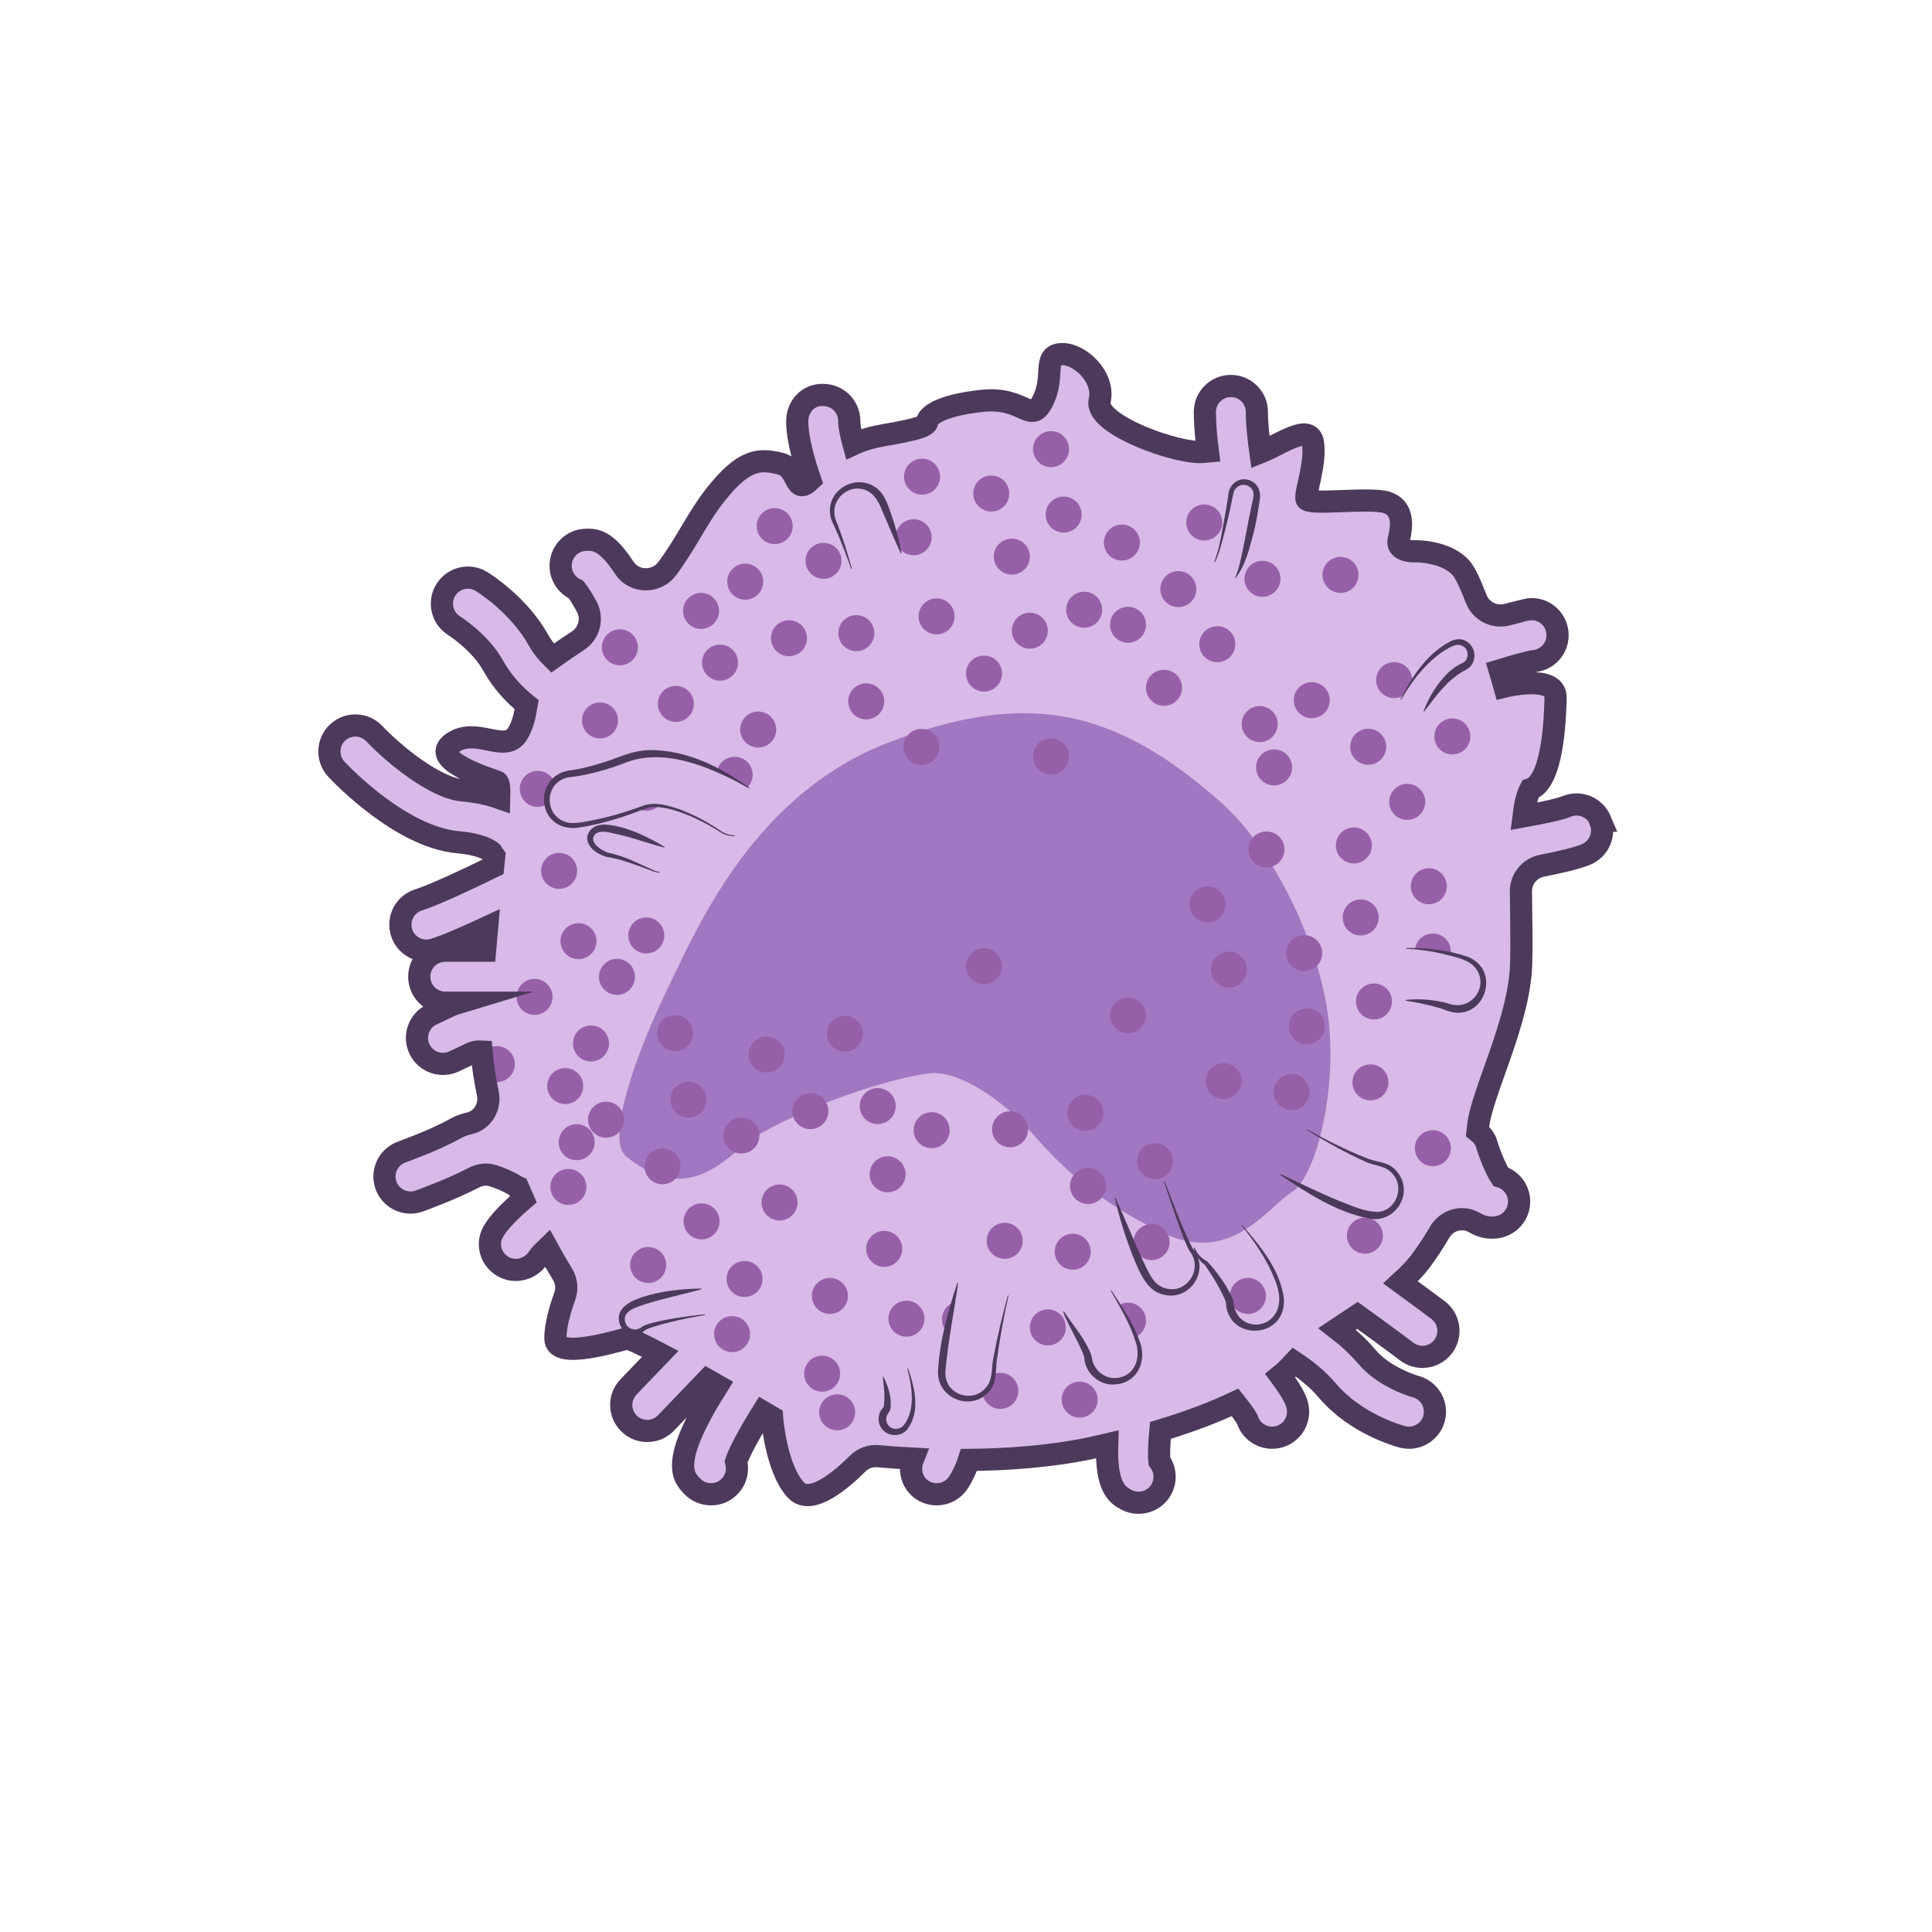 <?xml version='1.0' encoding='utf-8'?>
<ns0:svg xmlns:ns0="http://www.w3.org/2000/svg" version="1.1" viewBox="0 0 500 500">
  <ns0:defs>
    <ns0:style>
      .cls-1, .cls-2 {
        fill: #d8b9e7;
      }

      .cls-1, .cls-3 {
        stroke: #4d395b;
        stroke-miterlimit: 10;
        stroke-width: 5.74px;
      }

      .cls-4 {
        fill: #a177c1;
      }

      .cls-3 {
        fill: none;
      }

      .cls-5 {
        fill: #9660a9;
      }

      .cls-6 {
        clip-path: url(#clippath);
      }

      .cls-7 {
        fill: #4d395b;
      }
    </ns0:style>
    <ns0:clipPath id="clippath">
      <ns0:path class="cls-1" d="M414.19,212.31c-1.45-3.43-5.4-5.03-8.81-3.59-1.68.71-6.08,1.65-11.09,2.55.36-2.97.9-5.42,1.74-7,5.75-1.93,6.44-17.67,6.55-23.76.11-6.1-13.23-2.82-13.23-2.82,0,0-.46-1.66-1.22-4.21,4.14-1.26,7.73-2.25,9.03-2.41,3.69-.43,6.33-3.78,5.89-7.47-.43-3.69-3.76-6.37-7.47-5.9-.07,0-2.29.53-5.55,1.37-3.3.86-6.77-.89-7.99-4.07-1.43-3.73-2.83-6.79-3.95-8.04-3.9-4.36-11.57-4.29-11.57-4.29,0,0-5.43.37-4.51-3.11.93-3.48,1.25-8.28-3.29-9.58-4.54-1.31-20.29.87-20.62-.87-.34-1.74,2.51-9.15,1.69-14.54-.79-5.17-8.48.49-13.6,2.51-.44-3.11-.91-7.21-.91-10.46,0-3.71-3.01-6.73-6.73-6.73s-6.73,3.01-6.73,6.73c0,3.25.36,7.02.77,10.24-.3.03-.57.02-.89.07-6.27.87-28.58-6.97-27.11-13.19,1.47-6.22-5.39-12.51-10.11-12.08-4.72.44-1.38,5.66-4.6,12.08-3.22,6.41-4.62-1.19-15.72,0-11.1,1.19-14.16,4.04-14.17,5.35-.02,1.31-3.47,2.18-10.98,3.48-3.11.54-5.7,1.25-8.11,2.37-.65-2.37-1.12-4.59-1.11-5.9.05-3.71-2.92-6.77-6.63-6.82-3.92-.22-6.77,2.91-6.83,6.63-.07,4.7,1.95,11.33,3.37,15.44-4.33,4.18-2.81-3.11-7.78-4.31-5.41-1.31-9.4-1.31-16.92,8.28-4.47,5.69-7.49,12.44-12.35,18.93-2.79,3.72-8.54,3.65-11.08-.24-4.72-7.23-7.51-7.26-9.75-7.26-3.72,0-6.73,3.01-6.73,6.73,0,2.74,1.64,5.09,3.97,6.14.68.83,1.64,2.38,2.74,4.35,1.71,3.07.73,6.96-2.2,8.89-2.41,1.59-4.71,3.15-6.62,4.52-1.28-1.25-2.56-2.75-3.58-4.58-5.03-9.06-13.81-14.65-14.79-15.25-3.15-1.95-7.28-.96-9.24,2.19-1.95,3.15-.98,7.29,2.16,9.26.07.04,6.73,4.26,10.1,10.33,2.49,4.5,5.79,7.81,8.67,10.12-.44,2.69-1.03,5.46-2.42,7.61-3.31,5.11-10.63-2.06-16.84,2.3-6.21,4.36,9.26,9.15,11.57,9.98.52.19.68,1.7.6,4.23-2.53-.9-5.64-1.6-9.49-1.95-7.15-.64-17.81-9.35-22.85-14.69-2.56-2.7-6.81-2.83-9.51-.28-2.7,2.54-2.83,6.79-.29,9.5,1.68,1.8,16.9,17.58,31.46,18.88,6.21.55,8.29,2.18,8.72,2.58.18.36.43.66.66.97-.1.92-.19,1.83-.29,2.8-6.08,2.98-15.29,7.33-19.27,8.56-3.55,1.1-5.53,4.86-4.43,8.41.89,2.89,3.55,4.74,6.42,4.74.66,0,1.33-.1,1.99-.31,3.31-1.02,8.72-3.41,13.72-5.74-.18,1.96-.36,3.99-.53,6.06h-10.29c-3.72,0-6.73,3.01-6.73,6.73s3.01,6.73,6.73,6.73h3.51c-.73.22-1.47.45-2.21.79-1.58.73-3.25,1.52-4.8,2.26-3.39,1.63-4.79,5.71-3.11,9.07h0c1.64,3.28,5.61,4.65,8.91,3.06,1.48-.71,3.08-1.47,4.6-2.17.76-.35,1.65-.4,2.49-.36.32,3.64.88,7.27,1.63,10.84.72,3.45-1.36,6.98-4.8,7.74-1.27.28-2.51.73-3.7,1.4-5.11,2.9-13.7,5.99-13.79,6.02-3.49,1.25-5.31,5.1-4.07,8.6.98,2.75,3.57,4.47,6.33,4.47.75,0,1.52-.13,2.26-.39.36-.13,8.14-2.92,14.11-6.02,1.48-.77,3.16-1.06,4.76-.6,1.9.55,4.25,1.56,6.11,2.72.17.11.36.11.54.2.47,1.11.94,2.22,1.41,3.27-3.15,2.7-6.4,5.86-7.82,8.47-1.75,3.21-.55,7.09,2.61,8.92,1.02.59,2.15.87,3.26.87,2.33,0,4.62-1.21,5.91-3.31.31-.5,1.18-1.4,2.25-2.42,1.57,2.87,2.95,5.2,3.95,6.84,1.07,1.75,1.27,3.82.57,5.74-1.06,2.93-2.44,7.45-2.41,10.95.05,5.64,16.07.45,18.47,0,.69-.13,4.15,1.53,8.67,3.92-3.82,3.99-7.64,7.97-8.12,8.46-2.63,2.62-2.64,6.88-.01,9.51,1.31,1.32,3.03,1.98,4.76,1.98s3.44-.65,4.75-1.96c.52-.52,6.22-6.48,10.81-11.27.9.51,1.79,1.01,2.66,1.51-12.5,19.77-9,23.52-6.56,26.05,1.32,1.37,3.08,2.06,4.84,2.06s3.36-.62,4.67-1.88c1.82-1.76,2.44-4.29,1.83-6.57.74-2.35,3.5-7.45,6.9-12.9,1.46.86,2.4,1.41,2.4,1.41,0,0,.95,13.23,6.19,18.86,3.93,4.22,12.12-2.99,15.99-6.88,1.4-1.41,3.37-2.08,5.35-1.9,2.13.2,5.21.45,8.97.65-1.19,2.95-.28,6.4,2.51,8.17,1.12.71,2.36,1.04,3.59,1.04,2.23,0,4.41-1.1,5.69-3.12,1.3-2.05,2.09-3.95,2.67-5.77,9.71-.09,20.88-.83,31.44-3.04,1.5-.31,2.88-.67,4.33-1-.38,11.39,2.81,13.16,4.92,14.31,1.02.56,2.12.82,3.21.82,2.38,0,4.69-1.27,5.91-3.51,1.3-2.38,1.01-5.21-.52-7.25-.18-1.52-.07-4.51.25-7.96,7.52-2.26,13.96-4.73,19.33-7.27,1.53,1.93,2.72,3.56,3.14,4.35.85,2.86,3.5,4.8,6.44,4.8.43,0,.87-.04,1.32-.13,3.65-.73,6.01-4.27,5.28-7.91-.19-.96-.65-2.89-4.5-8.02,1.26-1.02,2.34-2.03,3.15-3.01.13-.16.35-.33.5-.49,2.46,1.61,5.8,4.1,8.59,7.39,7.25,8.55,18.16,11.62,19.38,11.95.58.15,1.16.22,1.72.22,2.97,0,5.68-1.98,6.48-4.98.96-3.58-1.16-7.26-4.74-8.24-.08-.02-7.99-2.23-12.59-7.66-2.47-2.91-5.21-5.33-7.74-7.28,1.71-1.13,3.46-2.3,5.25-3.5,3.54,2.56,9.09,6.6,12.77,9.38,1.21.91,2.63,1.35,4.04,1.35,2.04,0,4.06-.92,5.38-2.68,2.23-2.97,1.64-7.18-1.33-9.42-2.74-2.06-6.49-4.81-9.72-7.17,2-1.83,3.89-3.71,5.39-5.76,1.72-2.34,3.31-4.77,4.76-7.25,1.86-3.18,5.91-4.31,9.07-2.42,1.4.84,2.88,1.26,4.44,1.26.37,0,.75-.02,1.13-.07,3.69-.46,6.31-3.82,5.85-7.51-.34-2.72-2.26-4.86-4.73-5.61-1.06-1.58-2.65-5.25-3.64-8.5-.41-1.37-1.3-2.41-2.34-3.23.03-.29.1-.62.12-.9.59-8.39,10.74-27.32,11.17-42.36.16-5.56.01-12.24-.06-18.8-.03-3.27,2.28-6.07,5.49-6.69,4.64-.9,9.01-1.91,11.4-2.92,3.42-1.44,5.03-5.39,3.59-8.81Z" />
    </ns0:clipPath>
  </ns0:defs>
  
  <ns0:g>
    <ns0:g id="Layer_1">
      <ns0:g>
        <ns0:g>
          <ns0:path class="cls-2" d="M414.19,212.31c-1.45-3.43-5.4-5.03-8.81-3.59-1.68.71-6.08,1.65-11.09,2.55.36-2.97.9-5.42,1.74-7,5.75-1.93,6.44-17.67,6.55-23.76.11-6.1-13.23-2.82-13.23-2.82,0,0-.46-1.66-1.22-4.21,4.14-1.26,7.73-2.25,9.03-2.41,3.69-.43,6.33-3.78,5.89-7.47-.43-3.69-3.76-6.37-7.47-5.9-.07,0-2.29.53-5.55,1.37-3.3.86-6.77-.89-7.99-4.07-1.43-3.73-2.83-6.79-3.95-8.04-3.9-4.36-11.57-4.29-11.57-4.29,0,0-5.43.37-4.51-3.11.93-3.48,1.25-8.28-3.29-9.58-4.54-1.31-20.29.87-20.62-.87-.34-1.74,2.51-9.15,1.69-14.54-.79-5.17-8.48.49-13.6,2.51-.44-3.11-.91-7.21-.91-10.46,0-3.71-3.01-6.73-6.73-6.73s-6.73,3.01-6.73,6.73c0,3.25.36,7.02.77,10.24-.3.03-.57.02-.89.07-6.27.87-28.58-6.97-27.11-13.19,1.47-6.22-5.39-12.51-10.11-12.08-4.72.44-1.38,5.66-4.6,12.08-3.22,6.41-4.62-1.19-15.72,0-11.1,1.19-14.16,4.04-14.17,5.35-.02,1.31-3.47,2.18-10.98,3.48-3.11.54-5.7,1.25-8.11,2.37-.65-2.37-1.12-4.59-1.11-5.9.05-3.71-2.92-6.77-6.63-6.82-3.92-.22-6.77,2.91-6.83,6.63-.07,4.7,1.95,11.33,3.37,15.44-4.33,4.18-2.81-3.11-7.78-4.31-5.41-1.31-9.4-1.31-16.92,8.28-4.47,5.69-7.49,12.44-12.35,18.93-2.79,3.72-8.54,3.65-11.08-.24-4.72-7.23-7.51-7.26-9.75-7.26-3.72,0-6.73,3.01-6.73,6.73,0,2.74,1.64,5.09,3.97,6.14.68.83,1.64,2.38,2.74,4.35,1.71,3.07.73,6.96-2.2,8.89-2.41,1.59-4.71,3.15-6.62,4.52-1.28-1.25-2.56-2.75-3.58-4.58-5.03-9.06-13.81-14.65-14.79-15.25-3.15-1.95-7.28-.96-9.24,2.19-1.95,3.15-.98,7.29,2.16,9.26.07.04,6.73,4.26,10.1,10.33,2.49,4.5,5.79,7.81,8.67,10.12-.44,2.69-1.03,5.46-2.42,7.61-3.31,5.11-10.63-2.06-16.84,2.3-6.21,4.36,9.26,9.15,11.57,9.98.52.19.68,1.7.6,4.23-2.53-.9-5.64-1.6-9.49-1.95-7.15-.64-17.81-9.35-22.85-14.69-2.56-2.7-6.81-2.83-9.51-.28-2.7,2.54-2.83,6.79-.29,9.5,1.68,1.8,16.9,17.58,31.46,18.88,6.21.55,8.29,2.18,8.72,2.58.18.36.43.66.66.97-.1.92-.19,1.83-.29,2.8-6.08,2.98-15.29,7.33-19.27,8.56-3.55,1.1-5.53,4.86-4.43,8.41.89,2.89,3.55,4.74,6.42,4.74.66,0,1.33-.1,1.99-.31,3.31-1.02,8.72-3.41,13.72-5.74-.18,1.96-.36,3.99-.53,6.06h-10.29c-3.72,0-6.73,3.01-6.73,6.73s3.01,6.73,6.73,6.73h3.51c-.73.22-1.47.45-2.21.79-1.58.73-3.25,1.52-4.8,2.26-3.39,1.63-4.79,5.71-3.11,9.07h0c1.64,3.28,5.61,4.65,8.91,3.06,1.48-.71,3.08-1.47,4.6-2.17.76-.35,1.65-.4,2.49-.36.32,3.64.88,7.27,1.63,10.84.72,3.45-1.36,6.98-4.8,7.74-1.27.28-2.51.73-3.7,1.4-5.11,2.9-13.7,5.99-13.79,6.02-3.49,1.25-5.31,5.1-4.07,8.6.98,2.75,3.57,4.47,6.33,4.47.75,0,1.52-.13,2.26-.39.36-.13,8.14-2.92,14.11-6.02,1.48-.77,3.16-1.06,4.76-.6,1.9.55,4.25,1.56,6.11,2.72.17.11.36.11.54.2.47,1.11.94,2.22,1.41,3.27-3.15,2.7-6.4,5.86-7.82,8.47-1.75,3.21-.55,7.09,2.61,8.92,1.02.59,2.15.87,3.26.87,2.33,0,4.62-1.21,5.91-3.31.31-.5,1.18-1.4,2.25-2.42,1.57,2.87,2.95,5.2,3.95,6.84,1.07,1.75,1.27,3.82.57,5.74-1.06,2.93-2.44,7.45-2.41,10.95.05,5.64,16.07.45,18.47,0,.69-.13,4.15,1.53,8.67,3.92-3.82,3.99-7.64,7.97-8.12,8.46-2.63,2.62-2.64,6.88-.01,9.51,1.31,1.32,3.03,1.98,4.76,1.98s3.44-.65,4.75-1.96c.52-.52,6.22-6.48,10.81-11.27.9.51,1.79,1.01,2.66,1.51-12.5,19.77-9,23.52-6.56,26.05,1.32,1.37,3.08,2.06,4.84,2.06s3.36-.62,4.67-1.88c1.82-1.76,2.44-4.29,1.83-6.57.74-2.35,3.5-7.45,6.9-12.9,1.46.86,2.4,1.41,2.4,1.41,0,0,.95,13.23,6.19,18.86,3.93,4.22,12.12-2.99,15.99-6.88,1.4-1.41,3.37-2.08,5.35-1.9,2.13.2,5.21.45,8.97.65-1.19,2.95-.28,6.4,2.51,8.17,1.12.71,2.36,1.04,3.59,1.04,2.23,0,4.41-1.1,5.69-3.12,1.3-2.05,2.09-3.95,2.67-5.77,9.71-.09,20.88-.83,31.44-3.04,1.5-.31,2.88-.67,4.33-1-.38,11.39,2.81,13.16,4.92,14.31,1.02.56,2.12.82,3.21.82,2.38,0,4.69-1.27,5.91-3.51,1.3-2.38,1.01-5.21-.52-7.25-.18-1.52-.07-4.51.25-7.96,7.52-2.26,13.96-4.73,19.33-7.27,1.53,1.93,2.72,3.56,3.14,4.35.85,2.86,3.5,4.8,6.44,4.8.43,0,.87-.04,1.32-.13,3.65-.73,6.01-4.27,5.28-7.91-.19-.96-.65-2.89-4.5-8.02,1.26-1.02,2.34-2.03,3.15-3.01.13-.16.35-.33.5-.49,2.46,1.61,5.8,4.1,8.59,7.39,7.25,8.55,18.16,11.62,19.38,11.95.58.15,1.16.22,1.72.22,2.97,0,5.68-1.98,6.48-4.98.96-3.58-1.16-7.26-4.74-8.24-.08-.02-7.99-2.23-12.59-7.66-2.47-2.91-5.21-5.33-7.74-7.28,1.71-1.13,3.46-2.3,5.25-3.5,3.54,2.56,9.09,6.6,12.77,9.38,1.21.91,2.63,1.35,4.04,1.35,2.04,0,4.06-.92,5.38-2.68,2.23-2.97,1.64-7.18-1.33-9.42-2.74-2.06-6.49-4.81-9.72-7.17,2-1.83,3.89-3.71,5.39-5.76,1.72-2.34,3.31-4.77,4.76-7.25,1.86-3.18,5.91-4.31,9.07-2.42,1.4.84,2.88,1.26,4.44,1.26.37,0,.75-.02,1.13-.07,3.69-.46,6.31-3.82,5.85-7.51-.34-2.72-2.26-4.86-4.73-5.61-1.06-1.58-2.65-5.25-3.64-8.5-.41-1.37-1.3-2.41-2.34-3.23.03-.29.1-.62.12-.9.59-8.39,10.74-27.32,11.17-42.36.16-5.56.01-12.24-.06-18.8-.03-3.27,2.28-6.07,5.49-6.69,4.64-.9,9.01-1.91,11.4-2.92,3.42-1.44,5.03-5.39,3.59-8.81Z" />
          <ns0:g class="cls-6">
            <ns0:path class="cls-4" d="M162.07,299.31c-5.46-4.41,2.69-26.94,10.55-43.12,7.86-16.17,22.34-50.66,57.56-64.12,35.22-13.46,58.08-9.11,85.94,15.72,12.01,10.7,23.56,32.14,27.14,52.22,3.59,20.08-2.58,44.58-8.86,48.45-6.28,3.86-15.77,19.1-33.45,10.61-17.69-8.49-26.85-17.79-33.81-25.77-6.96-7.98-18.71-16.51-26.77-15.51-8.06,1-26.97,6.37-43.42,15.51-8.25,4.59-17.56,20.01-34.87,6.01Z" />
            <ns0:circle class="cls-5" cx="213.12" cy="145.14" r="4.66" />
            <ns0:circle class="cls-5" cx="221.62" cy="163.86" r="4.66" />
            <ns0:circle class="cls-5" cx="186.34" cy="171.49" r="4.66" />
            <ns0:circle class="cls-5" cx="204.19" cy="165.17" r="4.66" />
            <ns0:circle class="cls-5" cx="192.87" cy="150.53" r="4.66" />
            <ns0:circle class="cls-5" cx="200.49" cy="136.16" r="4.66" />
            <ns0:circle class="cls-5" cx="160.42" cy="167.52" r="4.66" />
            <ns0:circle class="cls-5" cx="181.43" cy="158.1" r="4.66" />
            <ns0:circle class="cls-5" cx="174.91" cy="182.16" r="4.66" />
            <ns0:circle class="cls-5" cx="196.22" cy="188.81" r="4.66" />
            <ns0:circle class="cls-5" cx="190.13" cy="200.51" r="4.66" />
            <ns0:circle class="cls-5" cx="167.26" cy="242.1" r="4.66" />
            <ns0:circle class="cls-5" cx="149.71" cy="243.57" r="4.66" />
            <ns0:circle class="cls-5" cx="167.26" cy="205.17" r="4.66" />
            <ns0:circle class="cls-5" cx="155.28" cy="186.45" r="4.66" />
            <ns0:circle class="cls-5" cx="139.17" cy="204.16" r="4.66" />
            <ns0:circle class="cls-5" cx="144.7" cy="225.38" r="4.66" />
            <ns0:circle class="cls-5" cx="254.66" cy="174.32" r="4.66" />
            <ns0:circle class="cls-5" cx="261.86" cy="144.05" r="4.66" />
            <ns0:circle class="cls-5" cx="272.01" cy="195.77" r="4.66" />
            <ns0:circle class="cls-5" cx="238.47" cy="193.3" r="4.66" />
            <ns0:circle class="cls-5" cx="224.18" cy="181.51" r="4.66" />
            <ns0:circle class="cls-5" cx="218.65" cy="267.52" r="4.66" />
            <ns0:circle class="cls-5" cx="227.15" cy="286.25" r="4.66" />
            <ns0:circle class="cls-5" cx="191.87" cy="293.87" r="4.66" />
            <ns0:circle class="cls-5" cx="209.72" cy="287.56" r="4.66" />
            <ns0:circle class="cls-5" cx="198.4" cy="272.92" r="4.66" />
            <ns0:circle class="cls-5" cx="201.75" cy="311.2" r="4.66" />
            <ns0:circle class="cls-5" cx="229.71" cy="303.9" r="4.66" />
            <ns0:circle class="cls-5" cx="241.11" cy="292.49" r="4.66" />
            <ns0:circle class="cls-5" cx="234.58" cy="341.27" r="4.66" />
            <ns0:circle class="cls-5" cx="228.84" cy="323.2" r="4.66" />
            <ns0:circle class="cls-5" cx="192.69" cy="331" r="4.66" />
            <ns0:circle class="cls-5" cx="248.44" cy="341.45" r="4.66" />
            <ns0:circle class="cls-5" cx="258.89" cy="359.96" r="4.66" />
            <ns0:circle class="cls-5" cx="216.66" cy="365.5" r="4.66" />
            <ns0:circle class="cls-5" cx="212.77" cy="355.51" r="4.66" />
            <ns0:circle class="cls-5" cx="189.47" cy="345.27" r="4.66" />
            <ns0:circle class="cls-5" cx="291.93" cy="341.79" r="4.66" />
            <ns0:circle class="cls-5" cx="279.41" cy="362.22" r="4.66" />
            <ns0:circle class="cls-5" cx="271.18" cy="343.53" r="4.66" />
            <ns0:circle class="cls-5" cx="322.96" cy="335.39" r="4.66" />
            <ns0:circle class="cls-5" cx="353.23" cy="319.79" r="4.66" />
            <ns0:circle class="cls-5" cx="291.93" cy="262.78" r="4.66" />
            <ns0:circle class="cls-5" cx="254.66" cy="250.06" r="4.66" />
            <ns0:circle class="cls-5" cx="312.51" cy="234.07" r="4.66" />
            <ns0:circle class="cls-5" cx="327.76" cy="219.84" r="4.66" />
            <ns0:circle class="cls-5" cx="370.82" cy="246.25" r="4.66" />
            <ns0:circle class="cls-5" cx="369.78" cy="229.36" r="4.66" />
            <ns0:circle class="cls-5" cx="352.15" cy="237.44" r="4.66" />
            <ns0:circle class="cls-5" cx="370.82" cy="297.15" r="4.66" />
            <ns0:circle class="cls-5" cx="181.56" cy="316.09" r="4.66" />
            <ns0:circle class="cls-5" cx="156.85" cy="289.78" r="4.66" />
            <ns0:circle class="cls-5" cx="214.78" cy="335.39" r="4.66" />
            <ns0:circle class="cls-5" cx="171.46" cy="301.83" r="4.66" />
            <ns0:circle class="cls-5" cx="178.18" cy="284.59" r="4.66" />
            <ns0:circle class="cls-5" cx="147.09" cy="307.18" r="4.66" />
            <ns0:circle class="cls-5" cx="167.75" cy="327.38" r="4.66" />
            <ns0:circle class="cls-5" cx="174.72" cy="267.39" r="4.66" />
            <ns0:circle class="cls-5" cx="146.27" cy="281.07" r="4.66" />
            <ns0:circle class="cls-5" cx="138.34" cy="258" r="4.66" />
            <ns0:circle class="cls-5" cx="152.95" cy="270.05" r="4.66" />
            <ns0:circle class="cls-5" cx="159.67" cy="252.81" r="4.66" />
            <ns0:circle class="cls-5" cx="128.58" cy="275.4" r="4.66" />
            <ns0:circle class="cls-5" cx="149.24" cy="295.6" r="4.66" />
            <ns0:circle class="cls-5" cx="326.72" cy="149.79" r="4.66" />
            <ns0:circle class="cls-5" cx="315.04" cy="166.72" r="4.66" />
            <ns0:circle class="cls-5" cx="290.34" cy="140.41" r="4.66" />
            <ns0:circle class="cls-5" cx="304.95" cy="152.46" r="4.66" />
            <ns0:circle class="cls-5" cx="311.66" cy="135.21" r="4.66" />
            <ns0:circle class="cls-5" cx="280.58" cy="157.8" r="4.66" />
            <ns0:circle class="cls-5" cx="301.24" cy="178" r="4.66" />
            <ns0:circle class="cls-5" cx="375.87" cy="190.59" r="4.66" />
            <ns0:circle class="cls-5" cx="364.19" cy="207.52" r="4.66" />
            <ns0:circle class="cls-5" cx="339.48" cy="181.21" r="4.66" />
            <ns0:circle class="cls-5" cx="354.09" cy="193.26" r="4.66" />
            <ns0:circle class="cls-5" cx="360.81" cy="176.01" r="4.66" />
            <ns0:circle class="cls-5" cx="329.73" cy="198.6" r="4.66" />
            <ns0:circle class="cls-5" cx="350.38" cy="218.8" r="4.66" />
            <ns0:circle class="cls-5" cx="354.67" cy="280.12" r="4.66" />
            <ns0:circle class="cls-5" cx="334.26" cy="282.63" r="4.66" />
            <ns0:circle class="cls-5" cx="337.53" cy="246.68" r="4.66" />
            <ns0:circle class="cls-5" cx="338.22" cy="265.61" r="4.66" />
            <ns0:circle class="cls-5" cx="355.58" cy="259.18" r="4.66" />
            <ns0:circle class="cls-5" cx="318.04" cy="250.94" r="4.66" />
            <ns0:circle class="cls-5" cx="316.66" cy="279.8" r="4.66" />
            <ns0:circle class="cls-5" cx="298.03" cy="321.44" r="4.66" />
            <ns0:circle class="cls-5" cx="277.62" cy="323.95" r="4.66" />
            <ns0:circle class="cls-5" cx="280.89" cy="288.01" r="4.66" />
            <ns0:circle class="cls-5" cx="281.58" cy="306.94" r="4.66" />
            <ns0:circle class="cls-5" cx="298.93" cy="300.51" r="4.66" />
            <ns0:circle class="cls-5" cx="261.4" cy="292.27" r="4.66" />
            <ns0:circle class="cls-5" cx="260.01" cy="321.12" r="4.66" />
            <ns0:circle class="cls-5" cx="236.45" cy="139.04" r="4.66" />
            <ns0:circle class="cls-5" cx="238.63" cy="123.36" r="4.66" />
            <ns0:circle class="cls-5" cx="242.39" cy="159.52" r="4.66" />
            <ns0:circle class="cls-5" cx="272.01" cy="116.24" r="4.66" />
            <ns0:circle class="cls-5" cx="275.27" cy="133.17" r="4.66" />
            <ns0:circle class="cls-5" cx="256.54" cy="127.72" r="4.66" />
            <ns0:circle class="cls-5" cx="266.52" cy="163.22" r="4.66" />
            <ns0:circle class="cls-5" cx="346.92" cy="148.78" r="4.66" />
            <ns0:circle class="cls-5" cx="291.93" cy="161.69" r="4.66" />
            <ns0:circle class="cls-5" cx="326.01" cy="187.39" r="4.66" />
          </ns0:g>
          <ns0:path class="cls-3" d="M414.19,212.31c-1.45-3.43-5.4-5.03-8.81-3.59-1.68.71-6.08,1.65-11.09,2.55.36-2.97.9-5.42,1.74-7,5.75-1.93,6.44-17.67,6.55-23.76.11-6.1-13.23-2.82-13.23-2.82,0,0-.46-1.66-1.22-4.21,4.14-1.26,7.73-2.25,9.03-2.41,3.69-.43,6.33-3.78,5.89-7.47-.43-3.69-3.76-6.37-7.47-5.9-.07,0-2.29.53-5.55,1.37-3.3.86-6.77-.89-7.99-4.07-1.43-3.73-2.83-6.79-3.95-8.04-3.9-4.36-11.57-4.29-11.57-4.29,0,0-5.43.37-4.51-3.11.93-3.48,1.25-8.28-3.29-9.58-4.54-1.31-20.29.87-20.62-.87-.34-1.74,2.51-9.15,1.69-14.54-.79-5.17-8.48.49-13.6,2.51-.44-3.11-.91-7.21-.91-10.46,0-3.71-3.01-6.73-6.73-6.73s-6.73,3.01-6.73,6.73c0,3.25.36,7.02.77,10.24-.3.03-.57.02-.89.07-6.27.87-28.58-6.97-27.11-13.19,1.47-6.22-5.39-12.51-10.11-12.08-4.72.44-1.38,5.66-4.6,12.08-3.22,6.41-4.62-1.19-15.72,0-11.1,1.19-14.16,4.04-14.17,5.35-.02,1.31-3.47,2.18-10.98,3.48-3.11.54-5.7,1.25-8.11,2.37-.65-2.37-1.12-4.59-1.11-5.9.05-3.71-2.92-6.77-6.63-6.82-3.92-.22-6.77,2.91-6.83,6.63-.07,4.7,1.95,11.33,3.37,15.44-4.33,4.18-2.81-3.11-7.78-4.31-5.41-1.31-9.4-1.31-16.92,8.28-4.47,5.69-7.49,12.44-12.35,18.93-2.79,3.72-8.54,3.65-11.08-.24-4.72-7.23-7.51-7.26-9.75-7.26-3.72,0-6.73,3.01-6.73,6.73,0,2.74,1.64,5.09,3.97,6.14.68.83,1.64,2.38,2.74,4.35,1.71,3.07.73,6.96-2.2,8.89-2.41,1.59-4.71,3.15-6.62,4.52-1.28-1.25-2.56-2.75-3.58-4.58-5.03-9.06-13.81-14.65-14.79-15.25-3.15-1.95-7.28-.96-9.24,2.19-1.95,3.15-.98,7.29,2.16,9.26.07.04,6.73,4.26,10.1,10.33,2.49,4.5,5.79,7.81,8.67,10.12-.44,2.69-1.03,5.46-2.42,7.61-3.31,5.11-10.63-2.06-16.84,2.3-6.21,4.36,9.26,9.15,11.57,9.98.52.19.68,1.7.6,4.23-2.53-.9-5.64-1.6-9.49-1.95-7.15-.64-17.81-9.35-22.85-14.69-2.56-2.7-6.81-2.83-9.51-.28-2.7,2.54-2.83,6.79-.29,9.5,1.68,1.8,16.9,17.58,31.46,18.88,6.21.55,8.29,2.18,8.72,2.58.18.36.43.66.66.97-.1.92-.19,1.83-.29,2.8-6.08,2.98-15.29,7.33-19.27,8.56-3.55,1.1-5.53,4.86-4.43,8.41.89,2.89,3.55,4.74,6.42,4.74.66,0,1.33-.1,1.99-.31,3.31-1.02,8.72-3.41,13.72-5.74-.18,1.96-.36,3.99-.53,6.06h-10.29c-3.72,0-6.73,3.01-6.73,6.73s3.01,6.73,6.73,6.73h3.51c-.73.22-1.47.45-2.21.79-1.58.73-3.25,1.52-4.8,2.26-3.39,1.63-4.79,5.71-3.11,9.07h0c1.64,3.28,5.61,4.65,8.91,3.06,1.48-.71,3.08-1.47,4.6-2.17.76-.35,1.65-.4,2.49-.36.32,3.64.88,7.27,1.63,10.84.72,3.45-1.36,6.98-4.8,7.74-1.27.28-2.51.73-3.7,1.4-5.11,2.9-13.7,5.99-13.79,6.02-3.49,1.25-5.31,5.1-4.07,8.6.98,2.75,3.57,4.47,6.33,4.47.75,0,1.52-.13,2.26-.39.36-.13,8.14-2.92,14.11-6.02,1.48-.77,3.16-1.06,4.76-.6,1.9.55,4.25,1.56,6.11,2.72.17.11.36.11.54.2.47,1.11.94,2.22,1.41,3.27-3.15,2.7-6.4,5.86-7.82,8.47-1.75,3.21-.55,7.09,2.61,8.92,1.02.59,2.15.87,3.26.87,2.33,0,4.62-1.21,5.91-3.31.31-.5,1.18-1.4,2.25-2.42,1.57,2.87,2.95,5.2,3.95,6.84,1.07,1.75,1.27,3.82.57,5.74-1.06,2.93-2.44,7.45-2.41,10.95.05,5.64,16.07.45,18.47,0,.69-.13,4.15,1.53,8.67,3.92-3.82,3.99-7.64,7.97-8.12,8.46-2.63,2.62-2.64,6.88-.01,9.51,1.31,1.32,3.03,1.98,4.76,1.98s3.44-.65,4.75-1.96c.52-.52,6.22-6.48,10.81-11.27.9.51,1.79,1.01,2.66,1.51-12.5,19.77-9,23.52-6.56,26.05,1.32,1.37,3.08,2.06,4.84,2.06s3.36-.62,4.67-1.88c1.82-1.76,2.44-4.29,1.83-6.57.74-2.35,3.5-7.45,6.9-12.9,1.46.86,2.4,1.41,2.4,1.41,0,0,.95,13.23,6.19,18.86,3.93,4.22,12.12-2.99,15.99-6.88,1.4-1.41,3.37-2.08,5.35-1.9,2.13.2,5.21.45,8.97.65-1.19,2.95-.28,6.4,2.51,8.17,1.12.71,2.36,1.04,3.59,1.04,2.23,0,4.41-1.1,5.69-3.12,1.3-2.05,2.09-3.95,2.67-5.77,9.71-.09,20.88-.83,31.44-3.04,1.5-.31,2.88-.67,4.33-1-.38,11.39,2.81,13.16,4.92,14.31,1.02.56,2.12.82,3.21.82,2.38,0,4.69-1.27,5.91-3.51,1.3-2.38,1.01-5.21-.52-7.25-.18-1.52-.07-4.51.25-7.96,7.52-2.26,13.96-4.73,19.33-7.27,1.53,1.93,2.72,3.56,3.14,4.35.85,2.86,3.5,4.8,6.44,4.8.43,0,.87-.04,1.32-.13,3.65-.73,6.01-4.27,5.28-7.91-.19-.96-.65-2.89-4.5-8.02,1.26-1.02,2.34-2.03,3.15-3.01.13-.16.35-.33.5-.49,2.46,1.61,5.8,4.1,8.59,7.39,7.25,8.55,18.16,11.62,19.38,11.95.58.15,1.16.22,1.72.22,2.97,0,5.68-1.98,6.48-4.98.96-3.58-1.16-7.26-4.74-8.24-.08-.02-7.99-2.23-12.59-7.66-2.47-2.91-5.21-5.33-7.74-7.28,1.71-1.13,3.46-2.3,5.25-3.5,3.54,2.56,9.09,6.6,12.77,9.38,1.21.91,2.63,1.35,4.04,1.35,2.04,0,4.06-.92,5.38-2.68,2.23-2.97,1.64-7.18-1.33-9.42-2.74-2.06-6.49-4.81-9.72-7.17,2-1.83,3.89-3.71,5.39-5.76,1.72-2.34,3.31-4.77,4.76-7.25,1.86-3.18,5.91-4.31,9.07-2.42,1.4.84,2.88,1.26,4.44,1.26.37,0,.75-.02,1.13-.07,3.69-.46,6.31-3.82,5.85-7.51-.34-2.72-2.26-4.86-4.73-5.61-1.06-1.58-2.65-5.25-3.64-8.5-.41-1.37-1.3-2.41-2.34-3.23.03-.29.1-.62.12-.9.59-8.39,10.74-27.32,11.17-42.36.16-5.56.01-12.24-.06-18.8-.03-3.27,2.28-6.07,5.49-6.69,4.64-.9,9.01-1.91,11.4-2.92,3.42-1.44,5.03-5.39,3.59-8.81Z" />
        </ns0:g>
        <ns0:path class="cls-7" d="M338.22,292.26c4.94,2.72,9.99,5.3,15.21,7.37,2.69,1.24,5.83.88,7.91,3.37,4.89,5.33-.02,13.79-7.1,12.35-8.52-1.76-15.88-6.53-22.95-11.34,0,0,.1-.17.1-.17,5.14,2.4,10.19,4.91,15.36,7.03,3.12,1.2,6.32,2.69,9.69,2.78,4.79-.16,7.2-6.34,3.98-9.83-1.78-2.29-4.94-2.03-7.35-3.32-5.19-2.34-10.12-5.14-14.94-8.09l.1-.16h0Z" />
        <ns0:g>
          <ns0:path class="cls-2" d="M363.86,245.43h.09c8.7.12,14.93,2.41,15.61,2.67,3.47,1.32,5.21,5.21,3.89,8.68-1.02,2.68-3.58,4.33-6.29,4.33-.8,0-1.61-.14-2.4-.45-.02,0-4.66-1.7-11-1.79" />
          <ns0:path class="cls-7" d="M363.86,245.33c5.44-.05,10.98.53,16.15,2.34,8.99,3.9,3.65,17.35-5.57,13.86-2.53-1-7.28-2.08-10.67-2.55,0,0,0-.19,0-.19,1.87-.21,3.78-.22,5.67-.05,1.75.14,4.08.56,5.49,1.02,6.09,2.16,11.04-5.16,6.38-9.85-2.25-1.98-5.48-2.37-8.29-3.16-3-.68-6.07-1.08-9.15-1.22v-.19h0Z" />
        </ns0:g>
        <ns0:g>
          <ns0:path class="cls-2" d="M287.56,334c.17.3.45.75.8,1.32,4.02,6.52,6.4,11.07,6.66,15,.24,3.71-2.57,6.91-6.27,7.15-.15,0-.3.01-.45.01-3.51,0-6.47-2.73-6.71-6.29-.2-1.1-1.79-4.12-4.68-8.82-.93-1.51-1.53-2.64-1.68-3.02" />
          <ns0:path class="cls-7" d="M287.64,333.96c2.64,4.14,5.55,8.21,7.21,12.9,2.23,5.42-.6,11.45-6.9,11.46-3.78.01-7.22-3.24-7.32-7.05-.74-2.35-2.86-6.11-4.15-8.73-.48-1.03-1.01-2.03-1.35-3.14l.18-.07c2.49,3.87,5.71,7.29,7.23,11.72.2,2.87,2.57,5.39,5.48,5.58,5.32.21,7.52-4.84,5.85-9.47-1.41-4.66-4.01-8.86-6.4-13.11,0,0,.17-.09.17-.09h0Z" />
        </ns0:g>
        <ns0:g>
          <ns0:path class="cls-7" d="M321.4,316.95c4.75,5.53,9.96,11.69,10.87,19.19.61,10.67-14.99,11.15-15.03.49,0,0,.05.35.05.35-1.4-3.37-3.44-6.74-5.54-9.73-.93-.41-2.68-2.75-2.8-4.34,0,0,.18-.05.18-.05.62,1.58,1.82,2.88,3.32,3.61,2.74,3,5.12,6.26,6.72,10.03.42,10.31,16.32,7.61,10.7-5.47-2.02-5.09-5.17-9.7-8.62-13.94,0,0,.14-.13.14-.13h0Z" />
          <ns0:path class="cls-7" d="M318.56,335.05h.66s-1.53,0-1.53,0h-.17c.14,0,.92,0,1.04,0h0ZM318.56,335.05h.85s-1.61,0-1.7,0c.14,0,.72,0,.85,0h0Z" />
        </ns0:g>
        <ns0:path class="cls-7" d="M301.41,305.66c2.18,5.74,4.59,12.24,7.23,17.41,4.67,5.38-.5,13.67-7.41,12.01-4.26-.9-6.05-5.3-7.57-8.82-2.17-5.25-3.83-10.68-5.16-16.2,0,0,.18-.06.18-.06,1.57,3.44,3.03,6.91,4.5,10.35,1.47,3.36,2.9,6.89,4.72,10.03.87,1.48,2.14,2.61,3.75,3.05,5.66,1.56,9.87-5.28,6.13-9.76-1.48-2.92-2.43-5.89-3.54-8.93-1.05-3-2.05-6.01-3.01-9.04l.18-.06h0Z" />
        <ns0:g>
          <ns0:path class="cls-2" d="M220.41,147.25c-.71-2.25-2.88-8.81-4.39-12.03-1.58-3.36-.15-7.37,3.21-8.95,3.36-1.58,7.37-.14,8.95,3.21,2.23,4.72,4.95,13.38,5.06,13.75" />
          <ns0:path class="cls-7" d="M220.31,147.28c-1.36-3.81-2.77-7.62-4.47-11.26-.46-.9-.91-1.98-1-3.03-.77-6.15,6.44-10.4,11.57-6.97,1.94,1.16,2.92,3.42,3.64,5.4,1.43,3.85,2.54,7.76,3.27,11.78l-.18.06c-1.73-3.69-3.23-7.45-4.85-11.11-.99-2.57-2.41-5.13-5.34-5.61-3.7-.76-7.36,2.58-7.01,6.35.04.99.37,1.81.78,2.74,1.49,3.81,2.65,7.69,3.77,11.59l-.18.06h0Z" />
        </ns0:g>
        <ns0:g>
          <ns0:path class="cls-2" d="M260.92,335.25c-1,4.03-3.62,15.5-3.76,20.2-.11,3.65-3.1,6.53-6.72,6.53-.07,0-.14,0-.2,0-3.71-.11-6.63-3.21-6.53-6.92.21-6.99,3.75-21.42,4.15-23.05" />
          <ns0:path class="cls-7" d="M261.01,335.28c-1.15,5.3-2.2,10.64-2.92,15.99-.53,2.76.09,5.72-1.61,8.16-4.13,6.18-13.89,2.99-13.73-4.43.39-7.87,2.55-15.56,5.02-23.01,0,0,.19.05.19.05-1.04,7.4-2.51,14.64-3.22,22.04-.02.52-.12,1.35-.04,1.86.46,5.39,7.62,7.26,10.76,2.79,1.58-2.15,1.07-5.11,1.69-7.59.98-5.37,2.28-10.65,3.68-15.9l.19.05h0Z" />
        </ns0:g>
        <ns0:g>
          <ns0:path class="cls-2" d="M362.51,181.06c.58-1.15,5.89-11.35,13.52-14.64,1.7-.73,3.69.05,4.42,1.76.74,1.7-.05,3.68-1.75,4.42-4.58,1.97-8.9,8.97-10.18,11.5" />
          <ns0:path class="cls-7" d="M362.43,181.02c3.01-6.04,7.11-12.19,13.37-15.25,5.36-2.05,8.27,5.67,3,7.88-4.3,2.4-7.21,6.5-10.2,10.49,0,0-.17-.09-.17-.09,1.38-3.72,3.5-7.12,6.34-9.94,1.08-1.03,2.37-1.94,3.77-2.53,1.71-.86,1.72-3.51-.01-4.39-1.57-.9-3.31.37-4.67,1.13-4.8,3.13-8.41,7.84-11.27,12.78,0,0-.17-.09-.17-.09h0Z" />
        </ns0:g>
        <ns0:g>
          <ns0:path class="cls-2" d="M314.34,145.42c.99-1.6,3-10.51,4.26-17.87.32-1.84,2.07-3.07,3.88-2.75,1.83.31,3.06,2.05,2.75,3.88-1.12,6.56-3.33,17.98-5.55,20.83" />
          <ns0:path class="cls-7" d="M314.26,145.37c1.52-3.9,2.02-8.17,2.82-12.26.18-1.02.62-3.68.77-4.67.04-3.45,3.59-5.7,6.57-3.6,1.65,1.13,1.94,3.29,1.51,5.07-.37,2.61-.82,5.25-1.45,7.81-1.13,4.06-2.04,8.49-4.72,11.85,0,0-.15-.12-.15-.12.5-.91.79-1.92,1.06-2.92,1.31-5.07,2.06-10.27,3.17-15.38.28-1.75,1.3-3.76-.35-5.09-1.33-1.13-3.57-.52-4.16,1.15-.24.69-.46,2.2-.65,3-.63,3.01-1.4,6.3-2.21,9.26-.6,2.04-1.06,4.11-2.05,6.02,0,0-.16-.1-.16-.1h0Z" />
        </ns0:g>
        <ns0:g>
          <ns0:path class="cls-2" d="M182.46,340.22c-6.5.87-14.46,2.53-15.94,3.61-.64.59-1.45.88-2.25.88-.91,0-1.81-.37-2.48-1.09-1.25-1.36-1.14-3.52.22-4.78,2.96-2.73,13.52-4.49,19.55-5.29" />
          <ns0:path class="cls-7" d="M182.47,340.32c-4.69.82-9.38,1.76-13.9,3.23-.54.16-1.51.62-1.65.72-1.08,1.08-2.85,1.4-4.29.78-2.27-.88-3.21-3.92-1.88-5.97,1.23-1.85,3.42-2.63,5.33-3.35,5.02-1.63,10.23-2.18,15.46-2.26,0,0,.03.19.03.19-5.01,1.36-10.07,2.42-14.86,3.94-1.63.58-3.49,1.07-4.56,2.37-.91,1.26-.41,3.18,1.03,3.83.94.47,2.17.31,2.97-.43.74-.46,1.39-.63,2.08-.84,4.64-1.27,9.44-1.86,14.21-2.4,0,0,.03.19.03.19h0Z" />
        </ns0:g>
        <ns0:g>
          <ns0:path class="cls-2" d="M234.91,354.18c.6,1.79,3.4,10.92-.72,15.35-.66.71-1.56,1.07-2.46,1.07-.82,0-1.64-.3-2.29-.9-1.36-1.26-1.43-3.39-.17-4.75.8-.86.44-5.13-.72-8.63" />
          <ns0:path class="cls-7" d="M235,354.15c1.67,4.77,3.22,10.86.06,15.4-1.45,2.42-5.36,2.49-6.95.04-1.12-1.57-.94-3.89.43-5.26,0,.07.14-.23.19-.51.37-2.46.02-4.96-.28-7.46,0,0,.18-.06.18-.06,1.22,2.38,2.05,5.07,1.88,7.78-.07.43-.06.91-.56,1.54-.67.81-.81,2.03-.25,2.94.81,1.56,3.26,1.68,4.28.12,0,0,.32-.38.32-.38,2.62-4.16,1.67-9.53.52-14.09,0,0,.18-.06.18-.06h0Z" />
        </ns0:g>
        <ns0:g>
          <ns0:path class="cls-2" d="M170.68,225.72c-.43,0-.86-.08-1.28-.25-8.42-3.46-8.57-3.49-12.32-4.27-6.72-2.32-5.02-8.01.95-6.67,4.62.96,5.15,1.12,13.94,4.73" />
          <ns0:path class="cls-7" d="M170.68,225.82c-1.08.07-2.47-.7-3.48-1.01-3.27-1.2-6.8-2.56-10.25-3.05-1.76-.59-3.7-1.53-4.6-3.34-1.19-2.19.6-4.58,2.87-4.89.97-.22,1.99-.13,2.94.03,4.97.75,9.52,3.09,13.82,5.59l-.07.18c-4.51-1.11-8.74-2.8-13.3-3.68-1.39-.33-3.08-.74-4.36.05-2.27,1.86,1.1,4.32,3,4.94,1.97.38,4.75,1.3,6.82,2.28,1.07.48,3.9,1.74,4.93,2.21.55.27,1.07.48,1.67.49v.19h0Z" />
        </ns0:g>
        <ns0:g>
          <ns0:path class="cls-2" d="M190.11,216.31c-1.27,0-2.56-.36-3.7-1.13,0,0-.04-.03-.05-.03-6.55-4.37-15.38-7.96-19.6-6.28-10.36,4.08-17.67,4.77-17.97,4.8-3.71.33-6.97-2.4-7.3-6.1-.33-3.7,2.4-6.97,6.1-7.3.03,0,5.83-.6,14.24-3.91,12.04-4.74,27.54,4.63,32,7.61" />
          <ns0:path class="cls-7" d="M190.11,216.4c-1.32.05-2.87-.47-3.83-1.13-3.84-2.44-7.97-4.51-12.33-5.73-2.16-.57-4.48-.99-6.55-.42-2.08.74-4.29,1.67-6.44,2.33-3.84,1.23-7.77,2.26-11.77,2.8-10.59.87-11.52-14.21-.89-14.97,4.42-.76,8.76-2.16,12.96-3.77,2.24-.78,4.63-1.39,7.01-1.38,9.38-.06,18.21,4.35,25.63,9.74,0,0-.11.16-.11.16-1.98-1.14-3.99-2.23-6.05-3.19-7.89-3.69-17.24-6.75-25.76-3.5-4.6,1.79-9.39,3.17-14.31,3.77-7.11.72-7.25,10.84-.18,11.87,2.2.15,4.42-.44,6.58-.82,3.33-.7,6.62-1.63,9.84-2.75,1.11-.35,2.08-.79,3.27-1.13,2.41-.58,4.76-.03,6.97.6,4.4,1.32,8.94,3.81,12.42,6.19,1.05.71,2.3,1.1,3.56,1.12v.19h0Z" />
        </ns0:g>
      </ns0:g>
    </ns0:g>
  </ns0:g>
  </ns0:svg>